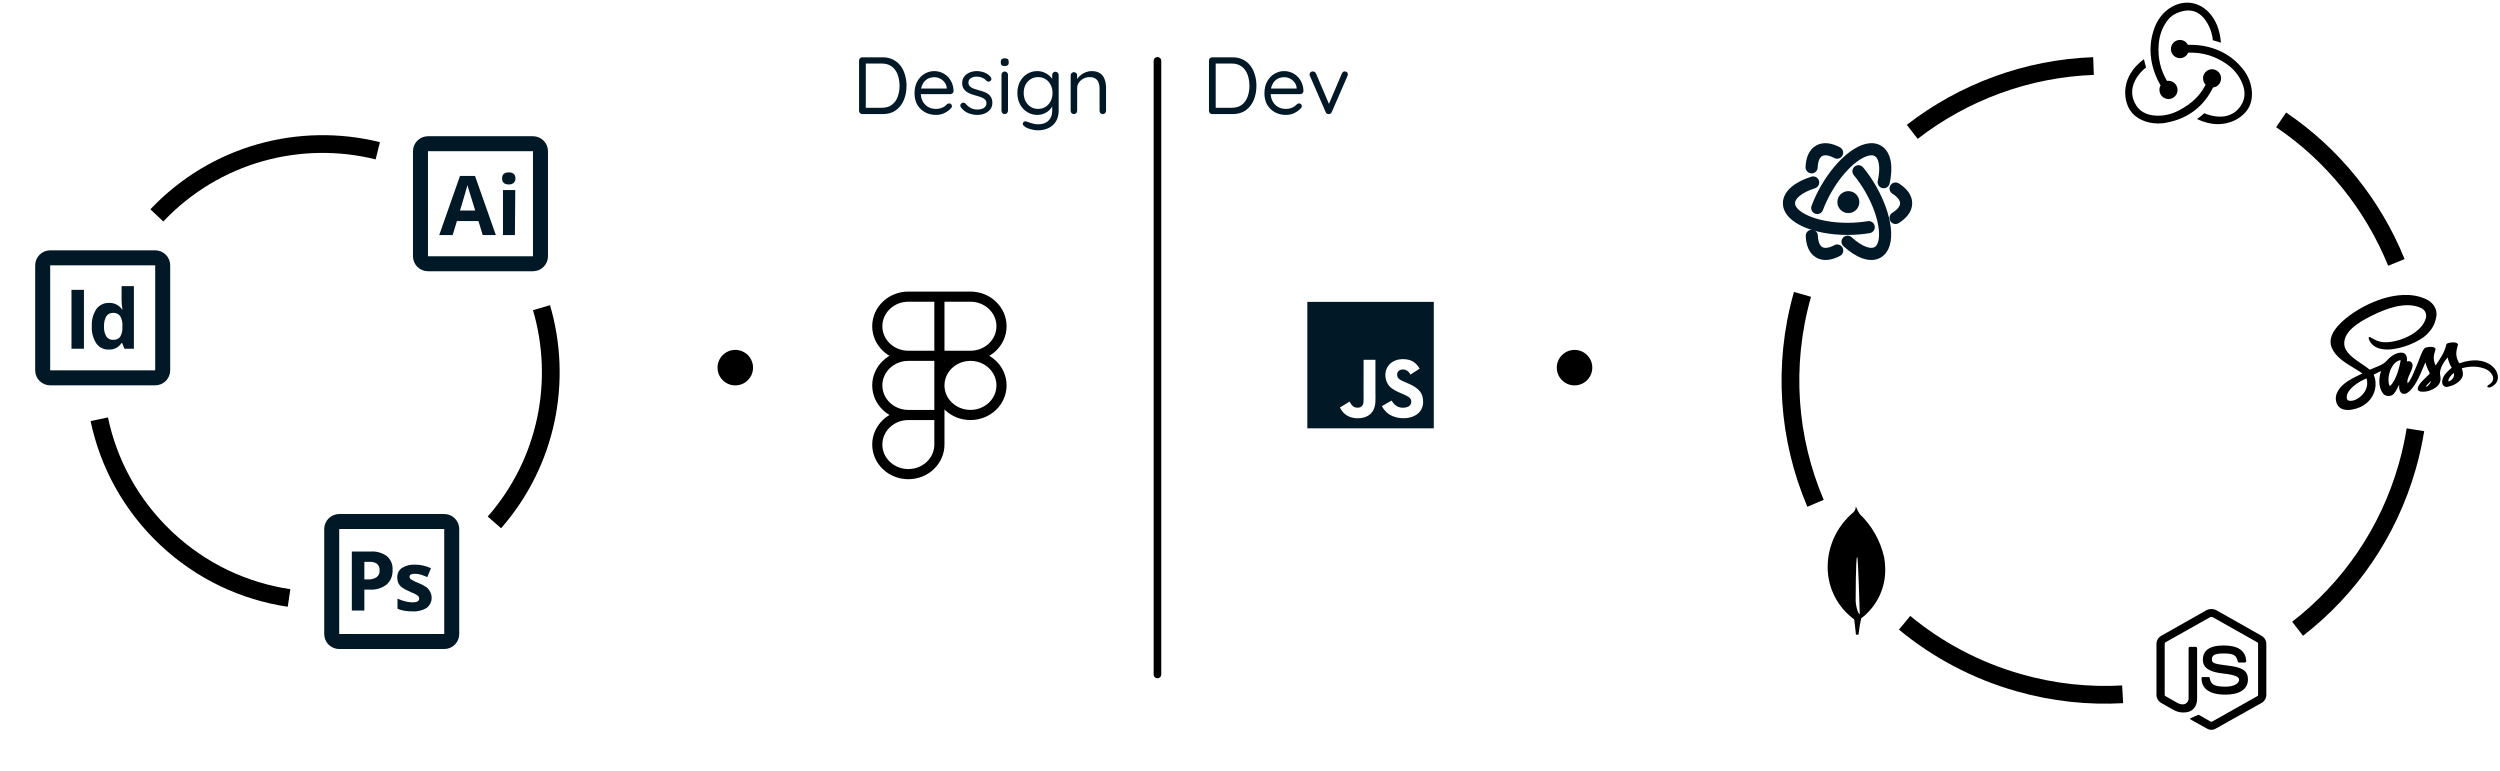 <svg width="986" height="304" viewBox="0 0 986 304" fill="none" xmlns="http://www.w3.org/2000/svg">
<path d="M348.096 22.6C349.653 22.6 351.019 22.899 352.192 23.496C353.387 24.072 354.379 24.883 355.168 25.928C355.957 26.973 356.544 28.179 356.928 29.544C357.333 30.888 357.536 32.307 357.536 33.8C357.536 35.848 357.184 37.725 356.48 39.432C355.776 41.117 354.731 42.472 353.344 43.496C351.957 44.499 350.208 45 348.096 45H340.096C339.733 45 339.424 44.872 339.168 44.616C338.933 44.36 338.816 44.051 338.816 43.688V23.88C338.816 23.517 338.933 23.219 339.168 22.984C339.424 22.728 339.733 22.6 340.096 22.6H348.096ZM347.776 42.504C349.419 42.504 350.752 42.109 351.776 41.32C352.821 40.531 353.579 39.475 354.048 38.152C354.539 36.829 354.784 35.379 354.784 33.8C354.784 32.648 354.645 31.549 354.368 30.504C354.112 29.437 353.696 28.499 353.12 27.688C352.565 26.877 351.84 26.237 350.944 25.768C350.069 25.299 349.013 25.064 347.776 25.064H341.216L341.472 24.808V42.824L341.28 42.504H347.776ZM369.235 45.32C367.528 45.32 366.035 44.957 364.755 44.232C363.475 43.507 362.472 42.515 361.747 41.256C361.043 39.976 360.691 38.504 360.691 36.84C360.691 34.984 361.053 33.405 361.779 32.104C362.525 30.781 363.485 29.779 364.659 29.096C365.853 28.392 367.112 28.04 368.435 28.04C369.416 28.04 370.365 28.221 371.283 28.584C372.2 28.947 373.011 29.48 373.715 30.184C374.419 30.867 374.984 31.699 375.411 32.68C375.837 33.64 376.061 34.717 376.083 35.912C376.083 36.253 375.955 36.541 375.699 36.776C375.443 37.011 375.144 37.128 374.803 37.128H362.163L361.587 34.92H373.907L373.395 35.368V34.664C373.309 33.789 373.011 33.043 372.499 32.424C372.008 31.784 371.4 31.293 370.675 30.952C369.971 30.611 369.224 30.44 368.435 30.44C367.795 30.44 367.155 30.557 366.515 30.792C365.896 31.005 365.331 31.368 364.819 31.88C364.328 32.371 363.923 33.011 363.603 33.8C363.304 34.589 363.155 35.539 363.155 36.648C363.155 37.885 363.4 38.973 363.891 39.912C364.403 40.851 365.107 41.597 366.003 42.152C366.899 42.685 367.944 42.952 369.139 42.952C369.885 42.952 370.536 42.856 371.091 42.664C371.645 42.472 372.125 42.237 372.531 41.96C372.936 41.661 373.277 41.363 373.555 41.064C373.832 40.872 374.099 40.776 374.355 40.776C374.675 40.776 374.931 40.883 375.123 41.096C375.336 41.309 375.443 41.565 375.443 41.864C375.443 42.227 375.272 42.547 374.931 42.824C374.333 43.485 373.523 44.072 372.499 44.584C371.475 45.075 370.387 45.32 369.235 45.32ZM379.003 42.376C378.811 42.099 378.725 41.811 378.747 41.512C378.768 41.192 378.949 40.915 379.291 40.68C379.504 40.531 379.749 40.467 380.027 40.488C380.325 40.509 380.592 40.648 380.827 40.904C381.424 41.608 382.107 42.173 382.875 42.6C383.643 43.005 384.581 43.208 385.691 43.208C386.203 43.187 386.715 43.101 387.227 42.952C387.739 42.803 388.165 42.547 388.507 42.184C388.869 41.8 389.051 41.299 389.051 40.68C389.051 40.083 388.869 39.613 388.507 39.272C388.144 38.909 387.675 38.621 387.099 38.408C386.523 38.173 385.893 37.971 385.211 37.8C384.507 37.608 383.813 37.395 383.131 37.16C382.448 36.904 381.829 36.595 381.275 36.232C380.741 35.848 380.304 35.379 379.963 34.824C379.643 34.248 379.483 33.555 379.483 32.744C379.483 31.784 379.739 30.952 380.251 30.248C380.784 29.544 381.488 29 382.363 28.616C383.259 28.232 384.229 28.04 385.275 28.04C385.872 28.04 386.491 28.115 387.131 28.264C387.792 28.392 388.432 28.627 389.051 28.968C389.669 29.288 390.213 29.736 390.683 30.312C390.875 30.525 390.981 30.792 391.003 31.112C391.024 31.432 390.885 31.72 390.587 31.976C390.352 32.147 390.085 32.221 389.787 32.2C389.509 32.179 389.275 32.072 389.083 31.88C388.635 31.347 388.069 30.941 387.387 30.664C386.725 30.365 385.989 30.216 385.179 30.216C384.667 30.216 384.165 30.291 383.675 30.44C383.184 30.589 382.768 30.845 382.427 31.208C382.107 31.549 381.947 32.029 381.947 32.648C381.968 33.224 382.16 33.693 382.523 34.056C382.885 34.419 383.376 34.717 383.995 34.952C384.613 35.165 385.296 35.379 386.043 35.592C386.725 35.763 387.376 35.965 387.995 36.2C388.635 36.413 389.211 36.701 389.723 37.064C390.235 37.427 390.64 37.896 390.939 38.472C391.237 39.027 391.387 39.731 391.387 40.584C391.387 41.565 391.109 42.419 390.555 43.144C390 43.848 389.264 44.392 388.347 44.776C387.451 45.139 386.48 45.32 385.435 45.32C384.261 45.32 383.099 45.096 381.947 44.648C380.816 44.2 379.835 43.443 379.003 42.376ZM397.551 43.688C397.551 44.051 397.423 44.36 397.167 44.616C396.932 44.872 396.633 45 396.271 45C395.887 45 395.577 44.872 395.343 44.616C395.108 44.36 394.991 44.051 394.991 43.688V29.48C394.991 29.117 395.108 28.819 395.343 28.584C395.599 28.328 395.908 28.2 396.271 28.2C396.633 28.2 396.932 28.328 397.167 28.584C397.423 28.819 397.551 29.117 397.551 29.48V43.688ZM396.271 26.056C395.737 26.056 395.343 25.949 395.087 25.736C394.831 25.523 394.703 25.192 394.703 24.744V24.296C394.703 23.848 394.841 23.517 395.119 23.304C395.396 23.091 395.791 22.984 396.303 22.984C396.815 22.984 397.199 23.091 397.455 23.304C397.711 23.517 397.839 23.848 397.839 24.296V24.744C397.839 25.192 397.7 25.523 397.423 25.736C397.167 25.949 396.783 26.056 396.271 26.056ZM409.093 28.04C410.011 28.04 410.864 28.2 411.653 28.52C412.443 28.819 413.125 29.213 413.701 29.704C414.299 30.195 414.757 30.707 415.077 31.24C415.419 31.773 415.589 32.275 415.589 32.744L414.981 32.36V29.576C414.981 29.213 415.099 28.915 415.333 28.68C415.568 28.424 415.877 28.296 416.261 28.296C416.624 28.296 416.923 28.424 417.157 28.68C417.413 28.915 417.541 29.213 417.541 29.576V43.592C417.541 45.341 417.168 46.792 416.421 47.944C415.696 49.096 414.715 49.96 413.477 50.536C412.24 51.112 410.853 51.4 409.317 51.4C408.677 51.4 407.973 51.315 407.205 51.144C406.437 50.973 405.755 50.76 405.157 50.504C404.56 50.269 404.176 50.024 404.005 49.768C403.685 49.555 403.483 49.309 403.397 49.032C403.333 48.776 403.387 48.531 403.557 48.296C403.749 47.997 403.995 47.848 404.293 47.848C404.613 47.848 405.008 47.944 405.477 48.136C405.669 48.2 405.968 48.307 406.373 48.456C406.8 48.605 407.269 48.733 407.781 48.84C408.315 48.968 408.837 49.032 409.349 49.032C411.163 49.032 412.549 48.552 413.509 47.592C414.491 46.653 414.981 45.405 414.981 43.848V40.872L415.333 41.032C415.205 41.629 414.939 42.184 414.533 42.696C414.149 43.208 413.669 43.667 413.093 44.072C412.539 44.456 411.92 44.765 411.237 45C410.555 45.213 409.861 45.32 409.157 45.32C407.664 45.32 406.32 44.947 405.125 44.2C403.931 43.453 402.981 42.429 402.277 41.128C401.595 39.827 401.253 38.344 401.253 36.68C401.253 34.995 401.595 33.501 402.277 32.2C402.981 30.899 403.92 29.885 405.093 29.16C406.288 28.413 407.621 28.04 409.093 28.04ZM409.413 30.408C408.325 30.408 407.344 30.685 406.469 31.24C405.616 31.773 404.944 32.509 404.453 33.448C403.984 34.387 403.749 35.464 403.749 36.68C403.749 37.853 403.984 38.92 404.453 39.88C404.944 40.819 405.616 41.565 406.469 42.12C407.344 42.675 408.325 42.952 409.413 42.952C410.523 42.952 411.504 42.685 412.357 42.152C413.211 41.597 413.883 40.851 414.373 39.912C414.864 38.973 415.109 37.896 415.109 36.68C415.109 35.443 414.864 34.355 414.373 33.416C413.883 32.477 413.211 31.741 412.357 31.208C411.504 30.675 410.523 30.408 409.413 30.408ZM430.498 28.04C431.949 28.04 433.09 28.339 433.922 28.936C434.754 29.533 435.341 30.333 435.682 31.336C436.045 32.339 436.226 33.459 436.226 34.696V43.688C436.226 44.051 436.098 44.36 435.842 44.616C435.608 44.872 435.309 45 434.946 45C434.584 45 434.274 44.872 434.018 44.616C433.784 44.36 433.666 44.051 433.666 43.688V34.76C433.666 33.949 433.538 33.224 433.282 32.584C433.048 31.923 432.642 31.4 432.066 31.016C431.512 30.611 430.744 30.408 429.762 30.408C428.866 30.408 428.045 30.611 427.298 31.016C426.552 31.4 425.954 31.923 425.506 32.584C425.058 33.224 424.834 33.949 424.834 34.76V43.688C424.834 44.051 424.706 44.36 424.45 44.616C424.216 44.872 423.917 45 423.554 45C423.192 45 422.882 44.872 422.626 44.616C422.392 44.36 422.274 44.051 422.274 43.688V29.736C422.274 29.373 422.392 29.075 422.626 28.84C422.882 28.584 423.192 28.456 423.554 28.456C423.938 28.456 424.248 28.584 424.482 28.84C424.717 29.075 424.834 29.373 424.834 29.736V32.008L424.194 32.712C424.301 32.157 424.546 31.603 424.93 31.048C425.314 30.472 425.794 29.96 426.37 29.512C426.946 29.064 427.586 28.712 428.29 28.456C428.994 28.179 429.73 28.04 430.498 28.04Z" fill="#011826"/>
<path d="M486.096 22.6C487.653 22.6 489.019 22.899 490.192 23.496C491.387 24.072 492.379 24.883 493.168 25.928C493.957 26.973 494.544 28.179 494.928 29.544C495.333 30.888 495.536 32.307 495.536 33.8C495.536 35.848 495.184 37.725 494.48 39.432C493.776 41.117 492.731 42.472 491.344 43.496C489.957 44.499 488.208 45 486.096 45H478.096C477.733 45 477.424 44.872 477.168 44.616C476.933 44.36 476.816 44.051 476.816 43.688V23.88C476.816 23.517 476.933 23.219 477.168 22.984C477.424 22.728 477.733 22.6 478.096 22.6H486.096ZM485.776 42.504C487.419 42.504 488.752 42.109 489.776 41.32C490.821 40.531 491.579 39.475 492.048 38.152C492.539 36.829 492.784 35.379 492.784 33.8C492.784 32.648 492.645 31.549 492.368 30.504C492.112 29.437 491.696 28.499 491.12 27.688C490.565 26.877 489.84 26.237 488.944 25.768C488.069 25.299 487.013 25.064 485.776 25.064H479.216L479.472 24.808V42.824L479.28 42.504H485.776ZM507.235 45.32C505.528 45.32 504.035 44.957 502.755 44.232C501.475 43.507 500.472 42.515 499.747 41.256C499.043 39.976 498.691 38.504 498.691 36.84C498.691 34.984 499.053 33.405 499.779 32.104C500.525 30.781 501.485 29.779 502.659 29.096C503.853 28.392 505.112 28.04 506.435 28.04C507.416 28.04 508.365 28.221 509.283 28.584C510.2 28.947 511.011 29.48 511.715 30.184C512.419 30.867 512.984 31.699 513.411 32.68C513.837 33.64 514.061 34.717 514.083 35.912C514.083 36.253 513.955 36.541 513.699 36.776C513.443 37.011 513.144 37.128 512.803 37.128H500.163L499.587 34.92H511.907L511.395 35.368V34.664C511.309 33.789 511.011 33.043 510.499 32.424C510.008 31.784 509.4 31.293 508.675 30.952C507.971 30.611 507.224 30.44 506.435 30.44C505.795 30.44 505.155 30.557 504.515 30.792C503.896 31.005 503.331 31.368 502.819 31.88C502.328 32.371 501.923 33.011 501.603 33.8C501.304 34.589 501.155 35.539 501.155 36.648C501.155 37.885 501.4 38.973 501.891 39.912C502.403 40.851 503.107 41.597 504.003 42.152C504.899 42.685 505.944 42.952 507.139 42.952C507.885 42.952 508.536 42.856 509.091 42.664C509.645 42.472 510.125 42.237 510.531 41.96C510.936 41.661 511.277 41.363 511.555 41.064C511.832 40.872 512.099 40.776 512.355 40.776C512.675 40.776 512.931 40.883 513.123 41.096C513.336 41.309 513.443 41.565 513.443 41.864C513.443 42.227 513.272 42.547 512.931 42.824C512.333 43.485 511.523 44.072 510.499 44.584C509.475 45.075 508.387 45.32 507.235 45.32ZM517.774 28.168C518.03 28.168 518.276 28.243 518.51 28.392C518.745 28.52 518.916 28.712 519.022 28.968L524.334 41.448L523.822 41.704L529.23 29C529.465 28.424 529.86 28.147 530.414 28.168C530.734 28.168 531.012 28.275 531.246 28.488C531.481 28.701 531.598 28.968 531.598 29.288C531.598 29.416 531.577 29.544 531.534 29.672C531.513 29.779 531.481 29.875 531.438 29.96L525.262 44.168C525.028 44.701 524.654 44.979 524.142 45C523.865 45.021 523.598 44.968 523.342 44.84C523.108 44.691 522.937 44.467 522.83 44.168L516.654 29.992C516.612 29.907 516.569 29.811 516.526 29.704C516.505 29.597 516.494 29.469 516.494 29.32C516.494 29.043 516.601 28.787 516.814 28.552C517.049 28.296 517.369 28.168 517.774 28.168Z" fill="#011826"/>
<path d="M515.612 119.068V168.946H565.49V119.068H515.612ZM541.644 161.736C540.91 163.229 539.506 164.211 537.88 164.684C535.381 165.258 532.992 164.931 531.213 163.863C530.023 163.133 529.094 162.01 528.464 160.716C529.729 159.943 530.992 159.165 532.257 158.392C532.291 158.406 532.389 158.586 532.523 158.819C533.006 159.63 533.424 160.204 534.245 160.606C535.051 160.88 536.818 161.057 537.502 159.638C537.92 158.918 537.786 156.553 537.786 153.989C537.786 149.958 537.805 145.994 537.805 141.914H542.47C542.47 146.198 542.494 150.493 542.47 154.771C542.479 157.393 542.707 159.777 541.644 161.736ZM560.999 160.418C559.378 165.966 550.335 166.146 546.724 162.48C545.96 161.618 545.482 161.167 545.026 160.171C546.947 159.066 546.947 159.066 548.815 157.986C549.83 159.546 550.769 160.403 552.456 160.754C554.747 161.033 557.051 160.247 556.535 157.815C556.004 155.828 551.846 155.345 549.015 153.22C546.142 151.29 545.469 146.601 547.83 143.922C548.617 142.931 549.959 142.192 551.366 141.836C551.854 141.774 552.348 141.709 552.836 141.647C555.657 141.589 557.421 142.333 558.715 143.781C559.075 144.146 559.368 144.539 559.92 145.393C558.417 146.351 558.422 146.342 556.269 147.736C555.808 146.745 555.046 146.123 554.24 145.854C552.989 145.475 551.409 145.887 551.083 147.21C550.969 147.618 550.993 147.998 551.173 148.67C551.68 149.827 553.382 150.329 554.909 151.031C559.305 152.814 560.788 154.723 561.153 156.999C561.504 158.958 561.067 160.228 561.002 160.418H560.999Z" fill="#011826"/>
<g clip-path="url(#clip0_106_2)">
<path d="M718.632 61.561C717.832 62.022 716.991 63.296 716.893 66.074C716.846 67.393 715.739 68.425 714.42 68.379C713.1 68.332 712.068 67.225 712.115 65.906C712.234 62.5 713.311 59.112 716.241 57.42C719.18 55.723 722.664 56.494 725.681 58.103C726.846 58.725 727.286 60.173 726.665 61.338C726.043 62.503 724.595 62.943 723.43 62.322C720.965 61.006 719.434 61.097 718.632 61.561ZM731.451 65.707C732.467 64.865 733.974 65.006 734.817 66.023C736.584 68.156 738.279 70.588 739.818 73.253C743.134 78.996 745.178 84.88 745.729 89.815C746.004 92.279 745.92 94.623 745.345 96.634C744.765 98.66 743.636 100.494 741.742 101.587C739.45 102.91 736.804 102.723 734.382 101.841C731.952 100.956 729.451 99.28 727.066 97.104C726.091 96.214 726.022 94.701 726.912 93.726C727.802 92.751 729.314 92.682 730.29 93.573C732.39 95.49 734.365 96.746 736.018 97.348C737.68 97.953 738.726 97.808 739.351 97.447C739.875 97.144 740.402 96.528 740.748 95.319C741.098 94.095 741.209 92.419 740.977 90.346C740.515 86.208 738.743 80.954 735.677 75.644C734.267 73.201 732.724 70.991 731.135 69.073C730.293 68.056 730.434 66.549 731.451 65.707Z" fill="#011826"/>
<path d="M749.392 80.155C749.392 79.231 748.71 77.866 746.353 76.392C745.233 75.692 744.893 74.217 745.593 73.098C746.293 71.978 747.768 71.638 748.888 72.338C751.777 74.145 754.173 76.772 754.173 80.155C754.173 83.548 751.764 86.18 748.862 87.988C747.741 88.686 746.267 88.344 745.568 87.223C744.87 86.103 745.213 84.628 746.333 83.93C748.705 82.453 749.392 81.082 749.392 80.155ZM739.391 89.183C739.613 90.485 738.737 91.719 737.435 91.94C734.704 92.404 731.751 92.656 728.673 92.656C722.042 92.656 715.924 91.485 711.374 89.494C709.103 88.501 707.115 87.256 705.661 85.752C704.196 84.237 703.173 82.342 703.173 80.155C703.173 77.509 704.659 75.311 706.633 73.655C708.615 71.993 711.316 70.664 714.394 69.688C715.652 69.288 716.996 69.984 717.395 71.243C717.795 72.501 717.098 73.845 715.84 74.245C713.129 75.105 711.054 76.187 709.706 77.318C708.351 78.455 707.954 79.433 707.954 80.155C707.954 80.76 708.225 81.525 709.098 82.429C709.984 83.344 711.38 84.278 713.291 85.114C717.105 86.783 722.542 87.875 728.673 87.875C731.493 87.875 734.179 87.644 736.634 87.226C737.936 87.005 739.17 87.881 739.391 89.183Z" fill="#011826"/>
<path d="M718.702 97.447C719.502 97.908 721.026 98.001 723.48 96.696C724.646 96.077 726.094 96.52 726.713 97.685C727.333 98.851 726.89 100.299 725.724 100.918C722.715 102.517 719.242 103.279 716.312 101.587C713.373 99.891 712.298 96.488 712.184 93.071C712.139 91.751 713.173 90.646 714.493 90.601C715.812 90.557 716.918 91.591 716.962 92.91C717.056 95.703 717.9 96.983 718.702 97.447ZM715.884 84.272C714.646 83.813 714.015 82.437 714.475 81.199C715.438 78.602 716.697 75.918 718.236 73.253C721.551 67.51 725.625 62.797 729.623 59.852C731.619 58.382 733.692 57.283 735.721 56.776C737.765 56.265 739.918 56.326 741.812 57.42C744.103 58.743 745.264 61.128 745.711 63.666C746.16 66.213 745.96 69.217 745.267 72.371C744.983 73.66 743.708 74.476 742.419 74.193C741.129 73.909 740.314 72.635 740.597 71.345C741.207 68.567 741.307 66.229 741.002 64.496C740.695 62.754 740.046 61.922 739.421 61.561C738.897 61.258 738.1 61.11 736.88 61.415C735.644 61.723 734.138 62.466 732.458 63.702C729.106 66.171 725.442 70.334 722.376 75.644C720.966 78.086 719.824 80.528 718.957 82.862C718.498 84.1 717.122 84.731 715.884 84.272Z" fill="#011826"/>
<path d="M733.324 79.711C733.324 82.104 731.384 84.044 728.991 84.044C726.598 84.044 724.658 82.104 724.658 79.711C724.658 77.318 726.598 75.378 728.991 75.378C731.384 75.378 733.324 77.318 733.324 79.711Z" fill="#011826"/>
</g>
<g clip-path="url(#clip1_106_2)">
<path d="M872.818 34.506C874.663 34.314 876.063 32.708 875.999 30.781C875.936 28.854 874.345 27.312 872.436 27.312H872.309C870.336 27.377 868.809 29.047 868.873 31.038C868.937 32.001 869.318 32.836 869.891 33.414C867.728 37.718 864.419 40.865 859.456 43.499C856.084 45.297 852.584 45.94 849.085 45.49C846.222 45.105 843.995 43.82 842.595 41.7C840.559 38.553 840.368 35.149 842.086 31.744C843.295 29.304 845.204 27.505 846.413 26.606C846.158 25.771 845.776 24.358 845.585 23.33C836.359 30.075 837.314 39.195 840.113 43.499C842.213 46.71 846.476 48.702 851.185 48.702C852.457 48.702 853.73 48.573 855.002 48.252C863.146 46.646 869.318 41.764 872.818 34.506ZM884.016 26.541C879.181 20.825 872.054 17.678 863.91 17.678H862.892C862.319 16.521 861.11 15.751 859.774 15.751H859.647C857.675 15.815 856.148 17.485 856.211 19.476C856.275 21.403 857.865 22.945 859.774 22.945H859.901C861.301 22.881 862.51 21.981 863.019 20.761H864.165C869 20.761 873.581 22.174 877.717 24.936C880.899 27.055 883.189 29.817 884.462 33.157C885.543 35.855 885.48 38.489 884.334 40.737C882.553 44.141 879.562 46.004 875.617 46.004C873.072 46.004 870.655 45.233 869.382 44.655C868.682 45.297 867.41 46.325 866.519 46.967C869.255 48.252 872.054 48.958 874.727 48.958C880.835 48.958 885.352 45.554 887.07 42.15C888.915 38.425 888.788 32.001 884.016 26.541ZM851.694 35.598C851.757 37.525 853.348 39.067 855.257 39.067H855.384C857.356 39.003 858.883 37.333 858.82 35.341C858.756 33.414 857.166 31.873 855.257 31.873H855.129C855.002 31.873 854.811 31.873 854.684 31.937C852.075 27.569 850.994 22.816 851.375 17.678C851.63 13.824 852.903 10.484 855.129 7.722C856.975 5.345 860.538 4.189 862.956 4.125C869.7 3.996 872.563 12.475 872.754 15.879C873.581 16.072 874.981 16.521 875.936 16.843C875.172 6.437 868.809 1.042 862.701 1.042C856.975 1.042 851.694 5.217 849.594 11.383C846.667 19.605 848.576 27.505 852.139 33.736C851.821 34.185 851.63 34.892 851.694 35.598Z" fill="black"/>
</g>
<path d="M370.5 117H358.25C351.485 117 346 122.223 346 128.667C346 135.11 351.485 140.333 358.25 140.333M370.5 117V140.333M370.5 117H382.75C389.516 117 395 122.223 395 128.667C395 135.11 389.516 140.333 382.75 140.333M358.25 140.333H370.5M358.25 140.333C351.485 140.333 346 145.556 346 152C346 158.443 351.485 163.667 358.25 163.667M370.5 140.333H382.75M370.5 140.333V163.667M382.75 140.333C389.516 140.333 395 145.556 395 152C395 158.443 389.516 163.667 382.75 163.667C375.984 163.667 370.5 158.443 370.5 152C370.5 145.556 375.984 140.333 382.75 140.333ZM370.5 163.667H358.25M370.5 163.667V175.333C370.5 181.777 365.016 187 358.25 187C351.485 187 346 181.777 346 175.333C346 168.89 351.485 163.667 358.25 163.667" stroke="black" stroke-width="4" stroke-linecap="round" stroke-linejoin="round"/>
<g clip-path="url(#clip2_106_2)">
<path d="M210.208 59.644V101.06H168.792V59.644H210.208ZM210.208 53.727H168.792C167.222 53.727 165.718 54.35 164.608 55.46C163.498 56.57 162.875 58.075 162.875 59.644V101.06C162.875 102.63 163.498 104.135 164.608 105.244C165.718 106.354 167.222 106.977 168.792 106.977H210.208C211.778 106.977 213.282 106.354 214.392 105.244C215.502 104.135 216.125 102.63 216.125 101.06V59.644C216.125 58.075 215.502 56.57 214.392 55.46C213.282 54.35 211.778 53.727 210.208 53.727Z" fill="#011826"/>
<path d="M190.387 92.718L188.701 87.186H180.211L178.525 92.718H173.229L181.424 69.377H187.34L195.565 92.718H190.387ZM187.429 83.044C185.861 78.045 185.003 75.205 184.796 74.554C184.589 73.903 184.471 73.371 184.382 72.986C184.027 74.347 183.021 77.719 181.424 83.044H187.429Z" fill="#011826"/>
<path d="M198.02 70.353C198.02 68.785 198.907 67.986 200.653 67.986C202.398 67.986 203.286 68.785 203.286 70.353C203.308 70.674 203.262 70.995 203.15 71.296C203.037 71.597 202.862 71.871 202.635 72.098C202.365 72.335 202.051 72.514 201.71 72.626C201.37 72.738 201.01 72.78 200.653 72.749C198.907 72.749 198.02 71.951 198.02 70.353ZM203.079 92.718H198.375V74.968H203.227L203.079 92.718Z" fill="#011826"/>
</g>
<g clip-path="url(#clip3_106_2)">
<path d="M61.208 104.644V146.06H19.792V104.644H61.208ZM61.208 98.727H19.792C18.223 98.727 16.718 99.35 15.608 100.46C14.498 101.57 13.875 103.075 13.875 104.644V146.06C13.875 147.63 14.498 149.135 15.608 150.244C16.718 151.354 18.223 151.977 19.792 151.977H61.208C62.778 151.977 64.282 151.354 65.392 150.244C66.502 149.135 67.125 147.63 67.125 146.06V104.644C67.125 103.075 66.502 101.57 65.392 100.46C64.282 99.35 62.778 98.727 61.208 98.727Z" fill="#011826"/>
<path d="M28.193 137.541V114.318H33.104V137.541H28.193Z" fill="#011826"/>
<path d="M42.896 137.866C41.94 137.903 40.99 137.7 40.133 137.277C39.275 136.853 38.537 136.222 37.985 135.44C36.696 133.436 36.074 131.074 36.21 128.695C36.066 126.292 36.699 123.906 38.015 121.891C38.589 121.104 39.348 120.471 40.225 120.047C41.103 119.624 42.071 119.424 43.044 119.465C44.048 119.429 45.045 119.649 45.94 120.104C46.836 120.56 47.6 121.236 48.162 122.068H48.31C48.089 120.898 47.97 119.71 47.955 118.518V112.838H52.807V137.54H49.079L48.162 135.263H47.955C47.424 136.112 46.674 136.802 45.784 137.26C44.893 137.718 43.896 137.928 42.896 137.866ZM44.612 134.02C45.12 134.063 45.63 133.987 46.103 133.797C46.576 133.607 46.998 133.308 47.334 132.925C48.009 131.825 48.339 130.547 48.28 129.257V128.725C48.395 127.306 48.086 125.885 47.393 124.642C47.047 124.199 46.594 123.852 46.076 123.635C45.558 123.417 44.993 123.336 44.435 123.4C43.935 123.395 43.442 123.518 43.002 123.756C42.562 123.994 42.19 124.34 41.92 124.76C41.255 125.982 40.947 127.366 41.032 128.754C40.935 130.124 41.243 131.493 41.92 132.689C42.209 133.131 42.611 133.487 43.084 133.721C43.558 133.956 44.085 134.059 44.612 134.02Z" fill="#011826"/>
</g>
<g clip-path="url(#clip4_106_2)">
<path d="M175.208 208.644V250.06H133.792V208.644H175.208ZM175.208 202.727H133.792C132.222 202.727 130.718 203.35 129.608 204.46C128.498 205.57 127.875 207.075 127.875 208.644V250.06C127.875 251.63 128.498 253.135 129.608 254.244C130.718 255.354 132.222 255.977 133.792 255.977H175.208C176.778 255.977 178.282 255.354 179.392 254.244C180.502 253.135 181.125 251.63 181.125 250.06V208.644C181.125 207.075 180.502 205.57 179.392 204.46C178.282 203.35 176.778 202.727 175.208 202.727Z" fill="#011826"/>
<path d="M154.825 224.826C154.889 225.899 154.709 226.973 154.3 227.966C153.89 228.96 153.26 229.849 152.459 230.565C150.551 232.004 148.187 232.708 145.803 232.547H143.702V240.801H138.762V217.519H146.187C148.476 217.362 150.747 218.011 152.607 219.353C153.378 220.028 153.981 220.875 154.366 221.826C154.751 222.776 154.909 223.804 154.825 224.826ZM143.702 228.524H145.3C146.465 228.582 147.617 228.26 148.583 227.607C148.974 227.301 149.281 226.903 149.478 226.448C149.674 225.994 149.753 225.497 149.708 225.003C149.751 224.531 149.688 224.055 149.524 223.61C149.361 223.164 149.1 222.761 148.761 222.429C147.904 221.812 146.856 221.519 145.803 221.601H143.702V228.524Z" fill="#011826"/>
<path d="M170.238 235.535C170.28 236.331 170.13 237.126 169.801 237.852C169.471 238.578 168.972 239.214 168.345 239.706C166.649 240.768 164.661 241.265 162.665 241.126C161.555 241.141 160.445 241.052 159.352 240.86C158.467 240.702 157.604 240.444 156.778 240.091V236.097C157.733 236.532 158.723 236.888 159.736 237.162C160.704 237.409 161.696 237.548 162.695 237.576C164.44 237.576 165.328 237.073 165.328 236.067C165.334 235.894 165.307 235.721 165.246 235.558C165.185 235.396 165.092 235.247 164.973 235.121C164.624 234.792 164.224 234.523 163.789 234.322L161.482 233.257C160.433 232.849 159.44 232.312 158.523 231.66C157.934 231.226 157.458 230.658 157.133 230.003C156.819 229.265 156.668 228.468 156.689 227.666C156.662 226.949 156.815 226.238 157.136 225.596C157.456 224.955 157.934 224.405 158.523 223.997C160.087 223.046 161.903 222.592 163.73 222.696C165.891 222.697 168.024 223.182 169.972 224.116L168.523 227.607C167.712 227.246 166.882 226.93 166.038 226.66C165.271 226.424 164.473 226.305 163.671 226.305C162.221 226.305 161.511 226.69 161.511 227.459C161.524 227.691 161.595 227.917 161.72 228.113C161.844 228.31 162.017 228.472 162.221 228.583C163.158 229.154 164.149 229.629 165.18 230.003C166.222 230.412 167.214 230.938 168.138 231.571C168.738 232.012 169.225 232.59 169.558 233.257C169.966 233.95 170.199 234.732 170.238 235.535Z" fill="#011826"/>
</g>
<path d="M61.858 84.951C84.975 60.521 118.531 51.901 149 59.465M213.571 121.352C221.993 150.018 215.911 182.139 195 206.034M114 235.839C96.357 233.233 79.311 225.37 65.373 212.182C51.546 199.098 42.784 182.671 39.153 165.352" stroke="black" stroke-width="7"/>
<path d="M710.896 116.104C702.836 144.467 705.332 173.33 716.047 198.5M754.186 52C774.485 36.287 799.466 26.994 825.673 26.048M751.173 245.618C764.015 256.239 779.219 264.43 796.277 269.277C809.949 273.163 823.738 274.595 837.173 273.836M906.173 247.99C926.371 232.351 941.932 210.353 949.45 183.896C950.812 179.105 951.872 174.299 952.643 169.5M945.13 103.5C935.984 80.934 920.283 61.204 899.673 47.267" stroke="black" stroke-width="7"/>
<circle cx="290" cy="145" r="7" fill="black"/>
<circle cx="621" cy="145" r="7" fill="black"/>
<path d="M456.5 23.999L456.5 266.001" stroke="black" stroke-width="3" stroke-linecap="round"/>
<g clip-path="url(#clip5_106_2)">
<path d="M985.145 148.29C984.955 146.754 984.177 145.421 982.824 144.324C982.808 144.303 982.789 144.284 982.769 144.267L982.701 144.218L982.679 144.203L981.961 143.687L981.936 143.669L981.845 143.605C981.811 143.585 981.775 143.57 981.738 143.559C979.466 142.207 975.706 141.26 969.953 143.29C968.58 140.98 968.424 139.129 969.343 136.293C969.507 135.799 969.355 135.473 968.865 135.262C967.88 134.843 966.532 135.057 965.575 135.309C965.129 135.425 964.861 135.678 964.776 136.061C964.17 138.897 962.409 141.488 960.707 143.989L960.606 144.136C959.557 141.911 959.775 140.187 960.506 138.028C960.651 137.598 960.536 137.311 960.133 137.097C959.006 136.516 957.316 136.916 956.644 137.114C955.79 137.363 954.875 139.669 953.853 142.43C953.595 143.125 953.373 143.719 953.24 143.996C952.925 144.641 952.623 145.376 952.303 146.156C951.581 147.92 950.768 149.907 949.605 151.155C949.182 150.22 949.848 148.747 950.493 147.317C951.258 145.627 951.98 144.03 951.148 143.01C951.017 142.849 950.854 142.717 950.669 142.621C950.484 142.525 950.282 142.468 950.074 142.453C949.804 142.433 949.532 142.477 949.282 142.582C949.368 141.854 949.372 141.279 949.159 140.584C948.855 139.593 948.065 139.037 946.977 139.067C944.499 139.139 942.403 140.985 941.079 142.522C940.198 143.553 938.243 144.339 936.528 145.029C935.85 145.316 935.205 145.574 934.668 145.832C933.81 145.108 932.721 144.377 931.574 143.605C928.351 141.442 924.699 138.988 924.573 135.663C924.392 130.75 929.987 127.266 934.87 124.779C938.571 122.897 941.788 121.649 944.707 120.967C948.806 120.01 952.268 120.203 954.996 121.54C956.489 122.271 957.187 123.86 956.744 125.495C955.584 129.742 950.777 132.653 946.666 133.962C944.19 134.751 942.082 135.081 940.221 134.973C937.888 134.838 935.982 133.667 935.168 133.168C935.037 133.079 934.899 133.002 934.755 132.936L934.718 132.927C934.644 132.909 934.567 132.911 934.494 132.934C934.422 132.957 934.357 132.999 934.307 133.056C934.139 133.256 934.198 133.572 934.259 133.732C935.052 135.803 936.689 137.112 939.124 137.621C939.921 137.78 940.732 137.858 941.545 137.851C947.244 137.851 954.515 134.566 957.186 131.86C959.008 130.017 960.334 128.122 960.883 124.854C961.457 121.431 959.137 119.053 956.772 117.957C951.027 115.306 944.502 116.354 940.039 117.7C934.818 119.274 929.417 122.135 925.223 125.554C920.051 129.765 918.182 133.675 919.664 137.188C921.187 140.788 924.899 143.04 928.489 145.218C929.649 145.921 930.753 146.59 931.747 147.281C931.447 147.427 931.142 147.575 930.831 147.723C927.817 149.184 924.399 150.827 922.503 153.543C921.126 155.522 920.868 157.492 921.737 159.398C922.201 160.413 923.026 161.101 924.172 161.444C924.768 161.613 925.386 161.695 926.005 161.688C928.236 161.688 930.692 160.785 932.029 159.951C934.39 158.469 935.921 156.478 936.578 154.036C937.163 151.862 937.023 149.703 936.172 147.776L939.066 146.317C937.67 150.957 938.74 153.729 939.915 155.258C940.348 155.821 941.13 156.16 942.002 156.175C942.875 156.191 943.678 155.862 944.132 155.303C944.99 154.239 945.625 152.995 946.209 151.751C946.178 152.564 946.216 153.386 946.493 154.083C946.742 154.711 947.152 155.127 947.681 155.287C948.243 155.459 948.901 155.314 949.536 154.881C952.393 152.926 954.348 148.232 955.918 144.459C956.141 143.923 956.355 143.407 956.562 142.925C956.951 144.315 957.491 145.659 958.174 146.93C958.326 147.206 958.313 147.327 958.107 147.554C957.796 147.895 957.363 148.306 956.904 148.741C955.514 150.06 953.784 151.706 953.552 153.154C953.462 153.734 953.862 154.263 954.482 154.382C956.347 154.754 958.594 154.211 960.494 152.932C962.221 151.772 962.871 150.154 962.428 148.138C961.998 146.197 962.978 143.786 965.34 140.968C965.726 142.584 966.242 143.889 966.953 145.033L966.934 145.048C965.214 146.55 962.858 148.606 963.224 151.1C963.255 151.338 963.335 151.566 963.459 151.771C963.582 151.975 963.748 152.152 963.943 152.289C964.153 152.43 964.389 152.527 964.638 152.573C964.886 152.618 965.141 152.612 965.387 152.555C967.639 152.081 969.334 151.129 970.567 149.645C971.799 148.161 971.349 146.517 970.934 145.24C974.157 144.366 977.026 144.388 979.713 145.305C981.221 145.82 982.302 146.667 982.926 147.837C983.711 149.307 983.287 150.665 981.729 151.659C981.25 151.964 981.02 152.151 981.006 152.387C981.002 152.442 981.012 152.496 981.035 152.546C981.057 152.596 981.091 152.64 981.134 152.674C981.315 152.823 981.872 153.08 983.131 152.288C984.291 151.559 984.972 150.568 985.146 149.323C985.181 148.98 985.181 148.634 985.145 148.29ZM933.617 151.521L933.604 151.686C933.403 153.573 932.444 155.218 930.749 156.584C929.684 157.443 928.528 157.97 927.494 158.07C926.772 158.14 926.247 158.042 925.935 157.778C925.702 157.581 925.577 157.285 925.549 156.875C925.337 153.591 930.488 150.327 933.388 149.253C933.594 149.99 933.672 150.757 933.617 151.521ZM946.811 142.257C946.334 144.976 944.943 150.108 942.756 152.099C942.652 152.195 942.564 152.228 942.524 152.219C942.484 152.21 942.454 152.163 942.421 152.09C941.692 150.399 941.961 147.543 943.066 145.298C943.915 143.568 945.128 142.422 946.484 142.076C946.541 142.06 946.599 142.052 946.657 142.051C946.703 142.048 946.748 142.06 946.786 142.086C946.802 142.111 946.812 142.14 946.817 142.169C946.821 142.199 946.819 142.229 946.811 142.257ZM957.573 152.168C957.162 152.597 956.598 152.539 956.731 152.382L958.825 150.159C958.656 150.924 958.157 151.557 957.573 152.168ZM966.257 150.246C966.058 150.344 965.843 150.405 965.622 150.425C965.563 149.256 966.696 147.94 967.813 147.062C968.114 148.281 967.499 149.57 966.257 150.246Z" fill="black"/>
</g>
<g clip-path="url(#clip6_106_2)">
<path d="M891.998 250.783L874.015 240.6C873.438 240.329 872.81 240.189 872.173 240.189C871.536 240.189 870.908 240.329 870.331 240.6L852.348 250.783C851.795 251.103 851.335 251.56 851.012 252.111C850.689 252.661 850.515 253.287 850.506 253.925V274.075C850.515 274.713 850.689 275.339 851.012 275.889C851.335 276.44 851.795 276.898 852.348 277.217L857.115 279.925C858.36 280.661 859.785 281.036 861.231 281.008C864.59 281.008 866.54 278.95 866.54 275.483V255.658C866.54 255.515 866.483 255.377 866.381 255.275C866.279 255.174 866.142 255.117 865.998 255.117H863.723C863.579 255.117 863.442 255.174 863.34 255.275C863.238 255.377 863.181 255.515 863.181 255.658V275.483C863.181 277.108 861.556 278.625 858.956 277.325L853.973 274.508C853.906 274.458 853.851 274.392 853.814 274.317C853.776 274.242 853.756 274.159 853.756 274.075V253.925C853.764 253.725 853.84 253.533 853.973 253.383L871.848 243.308H872.498L890.373 253.383C890.506 253.533 890.582 253.725 890.59 253.925V274.075C890.59 274.159 890.57 274.242 890.532 274.317C890.495 274.392 890.44 274.458 890.373 274.508L872.498 284.583C872.399 284.64 872.287 284.67 872.173 284.67C872.059 284.67 871.947 284.64 871.848 284.583L867.298 281.983C867.238 281.93 867.161 281.901 867.081 281.901C867.001 281.901 866.924 281.93 866.865 281.983L864.156 283.175C863.831 283.283 863.398 283.392 864.265 283.933L870.331 287.292C870.879 287.651 871.519 287.842 872.173 287.842C872.827 287.842 873.467 287.651 874.015 287.292L891.998 277.217C892.551 276.898 893.011 276.44 893.334 275.889C893.657 275.339 893.831 274.713 893.84 274.075V253.925C893.831 253.287 893.657 252.661 893.334 252.111C893.011 251.56 892.551 251.103 891.998 250.783Z" fill="black"/>
<path d="M877.698 270.825C872.931 270.825 871.956 269.742 871.523 267.467C871.523 267.352 871.477 267.241 871.396 267.16C871.315 267.079 871.205 267.033 871.09 267.033H868.706C868.591 267.033 868.481 267.079 868.4 267.16C868.319 267.241 868.273 267.352 868.273 267.467C868.273 270.392 869.898 273.967 877.698 273.967C883.331 273.967 886.581 271.8 886.581 268.008C886.581 264.217 883.981 263.133 878.456 262.483C872.931 261.833 872.39 261.4 872.39 260.1C872.39 258.8 872.823 257.717 876.94 257.717C881.056 257.717 882.031 258.475 882.573 260.858C882.598 260.982 882.666 261.094 882.765 261.173C882.864 261.252 882.988 261.294 883.115 261.292H885.39L885.823 261.075C885.862 261.031 885.892 260.979 885.911 260.924C885.929 260.868 885.936 260.809 885.931 260.75C885.606 256.525 882.681 254.575 876.94 254.575C871.198 254.575 868.815 256.742 868.815 260.208C868.815 263.675 871.848 265.083 876.723 265.625C881.598 266.167 883.115 266.925 883.115 268.117C883.115 269.308 881.49 270.825 877.698 270.825Z" fill="black"/>
</g>
<path d="M731.871 237.125C731.871 237.125 731.871 219.641 732.452 219.642C732.901 219.642 733.484 242.196 733.484 242.196C732.681 242.101 731.871 238.485 731.871 237.125ZM743.123 219.845C741.573 213.068 738.176 207.241 733.491 202.744L733.479 202.734C732.909 201.863 732.387 200.864 731.969 199.811L731.928 199.696C731.93 199.73 731.93 199.77 731.93 199.811C731.93 200.764 731.503 201.616 730.83 202.188L730.825 202.192C724.794 207.312 720.956 214.857 720.83 223.299V223.321C720.828 223.426 720.828 223.549 720.828 223.672C720.828 232.037 724.853 239.462 731.071 244.116L731.137 244.163L731.284 244.27C731.555 246.277 731.787 248.288 731.979 250.304H732.993C733.273 247.788 733.651 245.586 734.146 243.426L734.068 243.829C734.736 243.365 735.32 242.884 735.865 242.363L735.86 242.368C740.587 237.985 743.537 231.742 743.537 224.811C743.537 224.708 743.537 224.607 743.535 224.504V224.519C743.53 222.864 743.38 221.245 743.095 219.674L743.12 219.841L743.123 219.845Z" fill="black"/>
<defs>
<clipPath id="clip0_106_2">
<rect width="51" height="51" fill="white" transform="translate(703.173 54)"/>
</clipPath>
<clipPath id="clip1_106_2">
<rect width="50" height="50" fill="white" transform="translate(838.173)"/>
</clipPath>
<clipPath id="clip2_106_2">
<rect width="71" height="71" fill="white" transform="translate(154 41.852)"/>
</clipPath>
<clipPath id="clip3_106_2">
<rect width="71" height="71" fill="white" transform="translate(5 86.852)"/>
</clipPath>
<clipPath id="clip4_106_2">
<rect width="71" height="71" fill="white" transform="translate(119 190.852)"/>
</clipPath>
<clipPath id="clip5_106_2">
<rect width="66" height="66" fill="white" transform="translate(919.173 106)"/>
</clipPath>
<clipPath id="clip6_106_2">
<rect width="52" height="52" fill="white" transform="translate(846.173 238)"/>
</clipPath>
</defs>
</svg>
